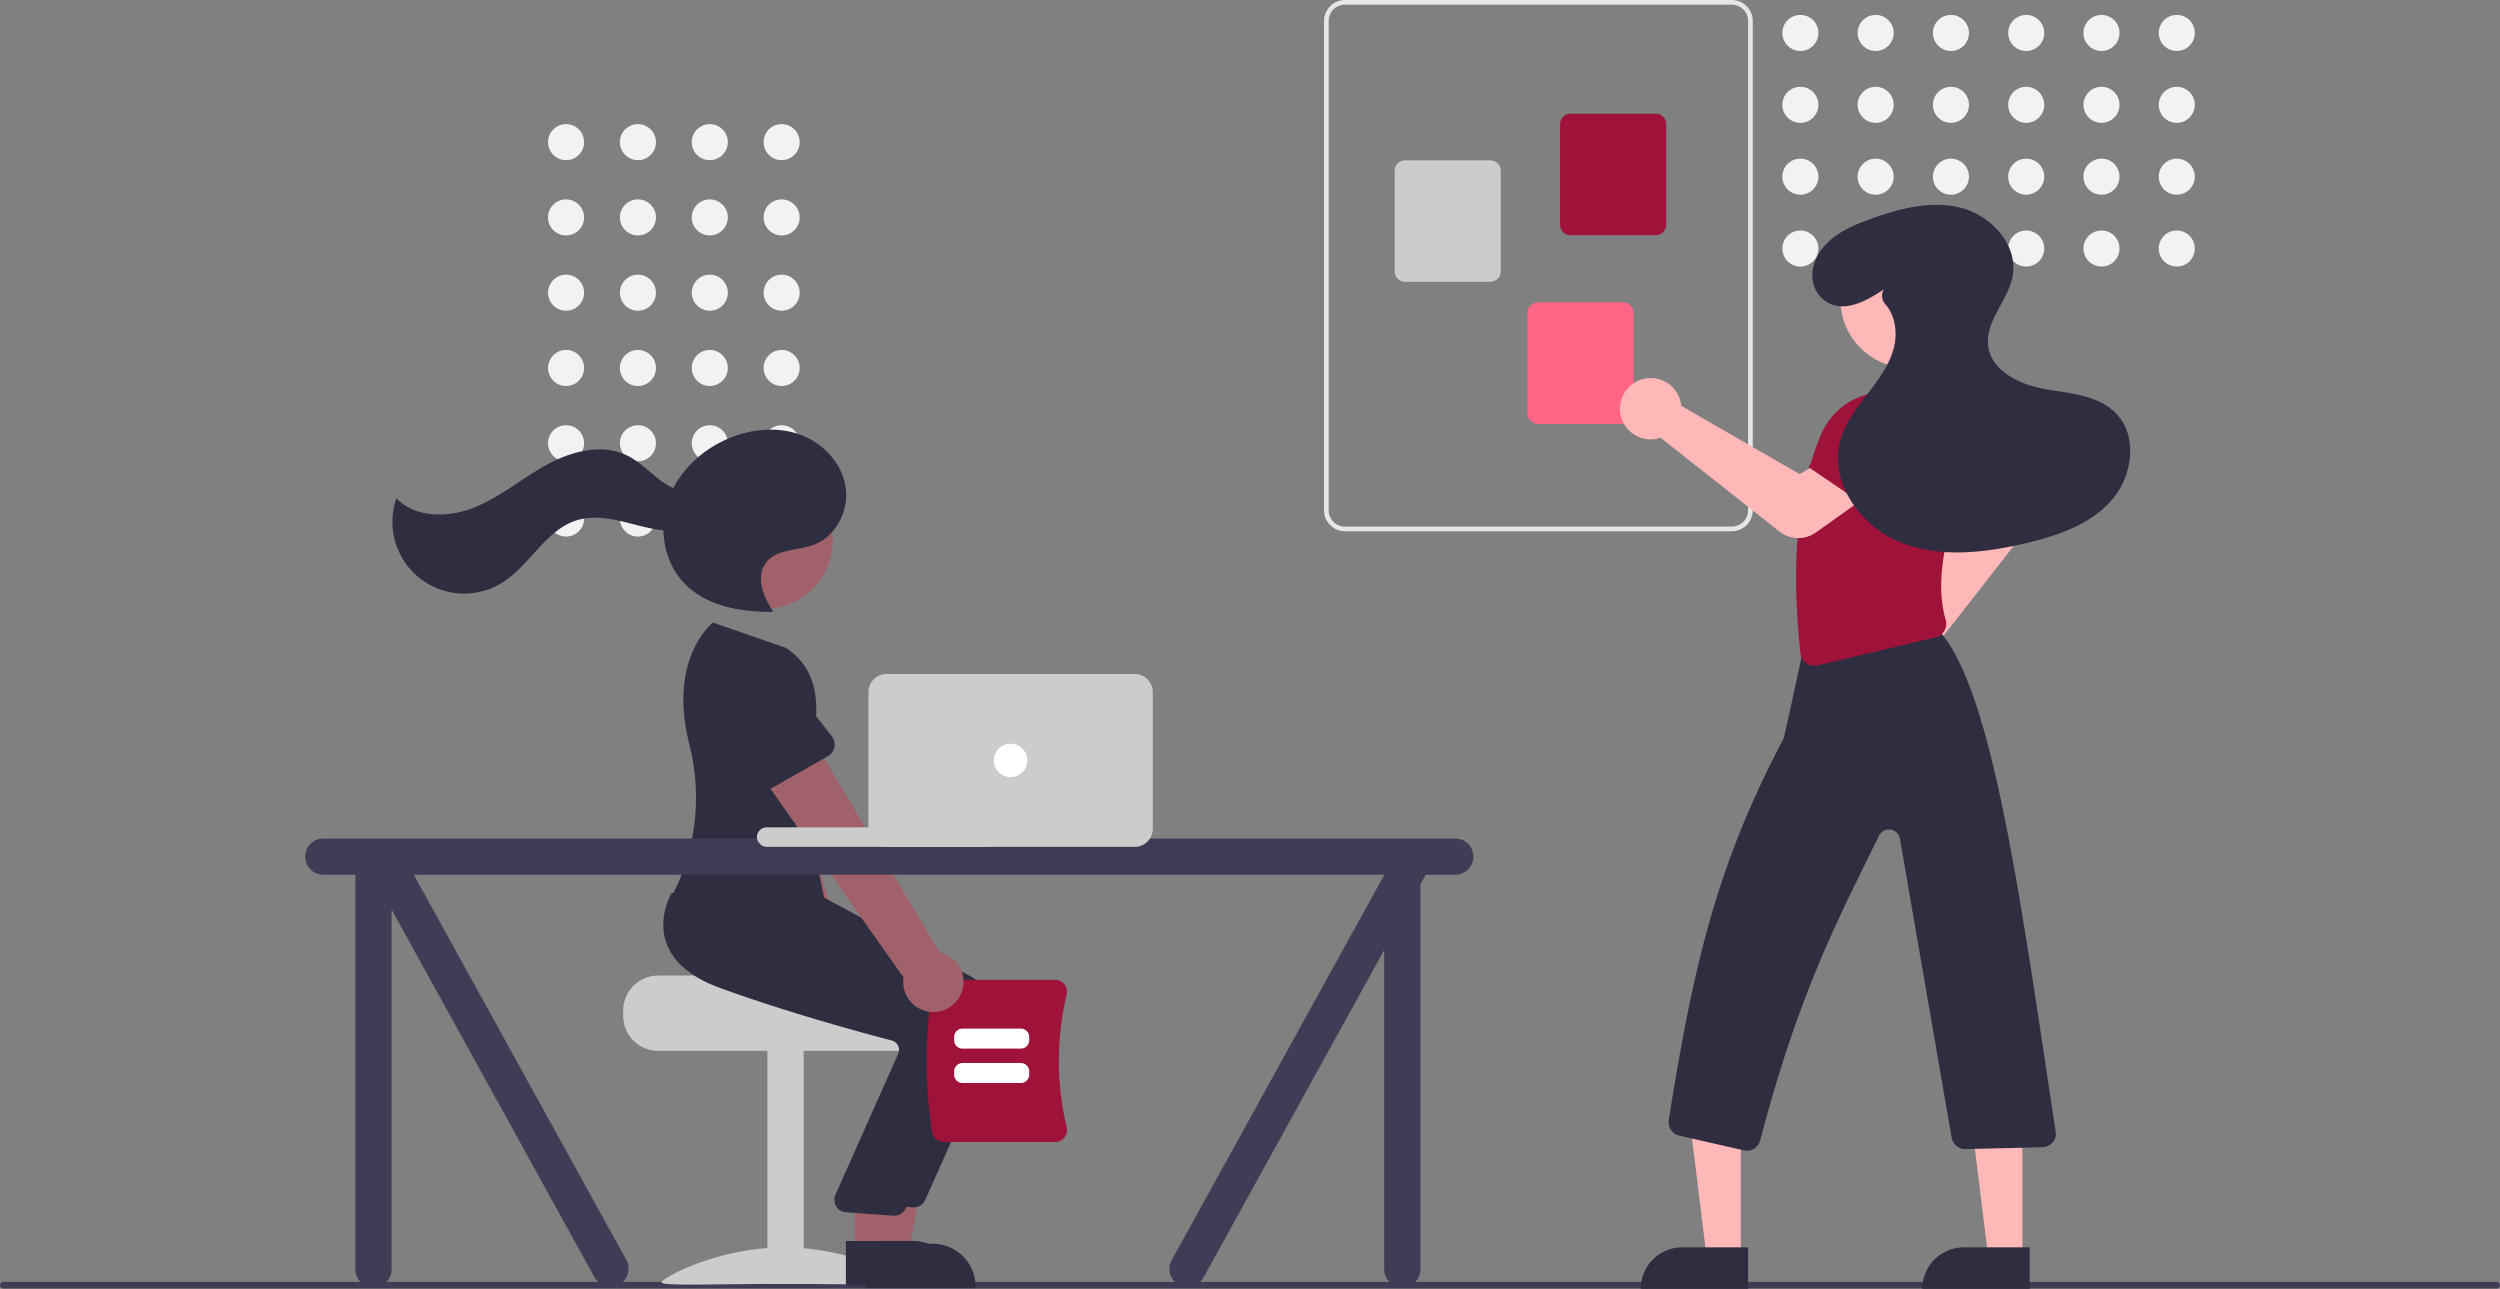 <svg xmlns="http://www.w3.org/2000/svg" width="896.675" height="462.272" viewBox="0 0 896.675 462.272" xmlns:xlink="http://www.w3.org/1999/xlink" role="img" artist="Katerina Limpitsouni" source="https://undraw.co/"><rect x="0" y="0" width="896.675" height="462.272" fill="#808080" stroke="none"/><path d="M1047.147,681.033H152.853a1.191,1.191,0,0,1,0-2.381h894.294a1.191,1.191,0,0,1,0,2.381Z" transform="translate(-151.662 -218.864)" fill="#3f3d56"/><circle cx="280.353" cy="50.98" r="6.467" fill="#f2f2f2"/><circle cx="254.58" cy="50.98" r="6.467" fill="#f2f2f2"/><circle cx="228.807" cy="50.98" r="6.467" fill="#f2f2f2"/><circle cx="203.033" cy="50.98" r="6.467" fill="#f2f2f2"/><circle cx="280.353" cy="77.98" r="6.467" fill="#f2f2f2"/><circle cx="254.58" cy="77.98" r="6.467" fill="#f2f2f2"/><circle cx="228.807" cy="77.98" r="6.467" fill="#f2f2f2"/><circle cx="203.033" cy="77.98" r="6.467" fill="#f2f2f2"/><circle cx="280.353" cy="104.98" r="6.467" fill="#f2f2f2"/><circle cx="254.58" cy="104.98" r="6.467" fill="#f2f2f2"/><circle cx="228.807" cy="104.98" r="6.467" fill="#f2f2f2"/><circle cx="203.033" cy="104.98" r="6.467" fill="#f2f2f2"/><circle cx="280.353" cy="131.98" r="6.467" fill="#f2f2f2"/><circle cx="254.58" cy="131.98" r="6.467" fill="#f2f2f2"/><circle cx="228.807" cy="131.98" r="6.467" fill="#f2f2f2"/><circle cx="203.033" cy="131.98" r="6.467" fill="#f2f2f2"/><circle cx="280.353" cy="158.98" r="6.467" fill="#f2f2f2"/><circle cx="254.58" cy="158.98" r="6.467" fill="#f2f2f2"/><circle cx="228.807" cy="158.98" r="6.467" fill="#f2f2f2"/><circle cx="203.033" cy="158.98" r="6.467" fill="#f2f2f2"/><circle cx="280.353" cy="185.98" r="6.467" fill="#f2f2f2"/><circle cx="254.58" cy="185.98" r="6.467" fill="#f2f2f2"/><circle cx="228.807" cy="185.98" r="6.467" fill="#f2f2f2"/><circle cx="203.033" cy="185.98" r="6.467" fill="#f2f2f2"/><path d="M375.19,581.264v2a12.511,12.511,0,0,0,12.5,12.5h90a12.505,12.505,0,0,0,12.5-12.5v-2a12.41,12.41,0,0,0-2.9-8,12.859,12.859,0,0,0-2.11-2s-49.48-1.12-49.48-2.5H387.69A12.517,12.517,0,0,0,375.19,581.264Z" transform="translate(-151.662 -218.864)" fill="#ccc"/><rect x="275.252" y="376.403" width="13" height="84" fill="#ccc"/><path d="M476.914,678.811c0,1.405-19.699.543-44,.543s-44,.861-44-.543,19.699-12.543,44-12.543S476.914,677.406,476.914,678.811Z" transform="translate(-151.662 -218.864)" fill="#ccc"/><path d="M459.041,579.568a10.743,10.743,0,0,0-3.807-16.027L427.681,469.656l-20.981,10.276,33.681,89.055a10.801,10.801,0,0,0,18.66,10.581Z" transform="translate(-151.662 -218.864)" fill="#a0616a"/><path d="M433.923,485.335l-23.483,6.357a4.817,4.817,0,0,1-6.042-4.086l-2.838-24.087a13.377,13.377,0,0,1,25.846-6.915l9.674,22.156a4.817,4.817,0,0,1-3.156,6.576Z" transform="translate(-151.662 -218.864)" fill="#9F1239"/><polygon points="313.516 450.101 325.776 450.1 331.609 418.304 313.514 418.304 313.516 450.101" fill="#a0616a"/><path d="M462.051,664.962l24.144-.001h.001a15.386,15.386,0,0,1,15.386,15.386v.5l-39.531.001Z" transform="translate(-151.662 -218.864)" fill="#2f2e41"/><path d="M479.409,651.914q-.214,0-.43-.021l-16.967-1.235a4.5,4.5,0,0,1-3.809-6.029l22.707-51.015a3.498,3.498,0,0,0-.196-2.799,3.451,3.451,0,0,0-2.211-1.76c-10.677-2.791-38.072-10.223-61.786-18.918-10.16-3.726-16.559-9.109-19.019-16.002-3.243-9.087,1.555-17.374,1.76-17.722l.161-.272,22.315,2.028,24.191,2.058,53.013,28.428a20.086,20.086,0,0,1,8.819,25.784l-24.441,54.808A4.497,4.497,0,0,1,479.409,651.914Z" transform="translate(-151.662 -218.864)" fill="#2f2e41"/><circle cx="274.15" cy="193.816" r="24.561" fill="#a0616a"/><polygon points="306.516 449.101 318.776 449.1 324.609 417.304 306.514 417.304 306.516 449.101" fill="#a0616a"/><path d="M455.051,663.962l24.144-.001h.001a15.386,15.386,0,0,1,15.386,15.386v.5l-39.531.001Z" transform="translate(-151.662 -218.864)" fill="#2f2e41"/><path d="M472.409,654.914q-.214,0-.43-.021l-16.967-1.235a4.5,4.5,0,0,1-3.809-6.029l22.707-51.015a3.498,3.498,0,0,0-.196-2.799,3.451,3.451,0,0,0-2.211-1.76c-10.677-2.791-38.072-10.223-61.786-18.918-10.16-3.726-16.559-9.109-19.019-16.002-3.243-9.087,1.555-17.374,1.76-17.722l.161-.272,22.315,2.028,24.191,2.058,53.013,28.428a20.086,20.086,0,0,1,8.819,25.784l-24.441,54.808A4.497,4.497,0,0,1,472.409,654.914Z" transform="translate(-151.662 -218.864)" fill="#2f2e41"/><path d="M433.387,451.168l-26-9s-16.322,12.54-8.481,43.649a77.012,77.012,0,0,1-3.4,48.32,49.778,49.778,0,0,1-2.619,5.531s29,35,56,9l-10.5-50.5S454.887,464.668,433.387,451.168Z" transform="translate(-151.662 -218.864)" fill="#2f2e41"/><path d="M428.862,438.076c-3.496-5.232-6.254-12.488-2.406-17.466,3.799-4.914,11.292-4.19,17.111-6.365,8.104-3.029,12.804-12.549,11.338-21.076s-8.31-15.594-16.464-18.486-17.348-1.951-25.333,1.379c-9.829,4.1-18.261,12.03-21.797,22.076s-1.646,22.108,5.689,29.83c7.864,8.278,20.206,10.485,31.623,10.351" transform="translate(-151.662 -218.864)" fill="#2f2e41"/><path d="M406.015,393.444c-4.405,3.586-11.125,1.993-15.854-1.154s-8.565-7.628-13.681-10.096c-9.019-4.35-19.924-1.458-28.702,3.36s-16.559,11.475-25.831,15.256-21.104,3.968-28.125-3.172a25.732,25.732,0,0,0,37.71,30.371c10.159-6.188,15.771-19.164,27.166-22.579,6.306-1.89,13.076-.368,19.449,1.281s13.018,3.43,19.449,2.027,12.447-7.183,11.629-13.715Z" transform="translate(-151.662 -218.864)" fill="#2f2e41"/><path d="M485.969,624.871a167.506,167.506,0,0,1,0-50.975,4.303,4.303,0,0,1,4.237-3.606h39.873a4.247,4.247,0,0,1,3.355,1.626,4.319,4.319,0,0,1,.807,3.705,102.328,102.328,0,0,0-0,47.525,4.318,4.318,0,0,1-.807,3.705,4.247,4.247,0,0,1-3.355,1.626H490.206A4.303,4.303,0,0,1,485.969,624.871Z" transform="translate(-151.662 -218.864)" fill="#9F1239"/><path d="M517.808,594.966H496.885a3.003,3.003,0,0,1-3-3v-1.172a3.003,3.003,0,0,1,3-3h20.924a3.003,3.003,0,0,1,3,3v1.172A3.003,3.003,0,0,1,517.808,594.966Z" transform="translate(-151.662 -218.864)" fill="#fff"/><path d="M517.808,607.311H496.885a3.003,3.003,0,0,1-3-3v-1.172a3.003,3.003,0,0,1,3-3h20.924a3.003,3.003,0,0,1,3,3V604.311A3.003,3.003,0,0,1,517.808,607.311Z" transform="translate(-151.662 -218.864)" fill="#fff"/><path d="M496.454,575.068a10.743,10.743,0,0,0-7.69-14.567L438.628,476.477,420.88,491.669l54.862,77.816a10.801,10.801,0,0,0,20.712,5.584Z" transform="translate(-151.662 -218.864)" fill="#a0616a"/><path d="M448.589,490.099l-21.15,12.022a4.817,4.817,0,0,1-6.871-2.446l-8.766-22.614a13.377,13.377,0,0,1,23.298-13.153l14.903,19.036a4.817,4.817,0,0,1-1.413,7.156Z" transform="translate(-151.662 -218.864)" fill="#2f2e41"/><path d="M673.63,519.614h-406a6.5,6.5,0,1,0,0,13h11.5v141.5a6.5,6.5,0,0,0,13,0V545.104l72.871,132.078a6.5,6.5,0,0,0,11.258-6.5L300.083,532.614H648.13v.084l-76.129,137.984a6.5,6.5,0,1,0,11.258,6.5L648.13,559.604V674.114a6.5,6.5,0,0,0,13,0V536.041l1.891-3.427h10.609a6.5,6.5,0,0,0,0-13Z" transform="translate(-151.662 -218.864)" fill="#3f3d56"/><rect x="271.467" y="296.75" width="86" height="7" rx="3.5" fill="#ccc"/><path d="M558.63,522.614h-89a6.507,6.507,0,0,1-6.5-6.5v-49a6.507,6.507,0,0,1,6.5-6.5h89a6.507,6.507,0,0,1,6.5,6.5v49A6.507,6.507,0,0,1,558.63,522.614Z" transform="translate(-151.662 -218.864)" fill="#ccc"/><circle cx="362.467" cy="272.75" r="6" fill="#fff"/><path d="M626.55,401.886v-175.5a7.53,7.53,0,0,1,7.521-7.521H772.8a7.53,7.53,0,0,1,7.521,7.521v175.5a7.53,7.53,0,0,1-7.521,7.521H634.072A7.53,7.53,0,0,1,626.55,401.886Zm7.521-181.35a5.857,5.857,0,0,0-5.85,5.85v175.5a5.857,5.857,0,0,0,5.85,5.85H772.8a5.857,5.857,0,0,0,5.85-5.85v-175.5a5.857,5.857,0,0,0-5.85-5.85Z" transform="translate(-151.662 -218.864)" fill="#e6e6e6"/><path d="M711.215,299.462V263.426a3.765,3.765,0,0,1,3.761-3.761h30.537a3.765,3.765,0,0,1,3.761,3.761v36.036a3.765,3.765,0,0,1-3.761,3.761h-30.537A3.765,3.765,0,0,1,711.215,299.462Z" transform="translate(-151.662 -218.864)" fill="#9F1239"/><path d="M651.88,316.176V280.14a3.765,3.765,0,0,1,3.761-3.761h30.537a3.765,3.765,0,0,1,3.761,3.761v36.036a3.765,3.765,0,0,1-3.761,3.761h-30.537A3.765,3.765,0,0,1,651.88,316.176Z" transform="translate(-151.662 -218.864)" fill="#ccc"/><path d="M699.515,367.155V331.119a3.765,3.765,0,0,1,3.761-3.761h30.537a3.765,3.765,0,0,1,3.761,3.761v36.036a3.765,3.765,0,0,1-3.761,3.761h-30.537A3.765,3.765,0,0,1,699.515,367.155Z" transform="translate(-151.662 -218.864)" fill="#ff6584"/><circle cx="780.741" cy="11.82" r="6.467" fill="#f2f2f2"/><circle cx="780.741" cy="37.594" r="6.467" fill="#f2f2f2"/><circle cx="780.741" cy="63.367" r="6.467" fill="#f2f2f2"/><circle cx="780.741" cy="89.14" r="6.467" fill="#f2f2f2"/><circle cx="753.741" cy="11.82" r="6.467" fill="#f2f2f2"/><circle cx="753.741" cy="37.594" r="6.467" fill="#f2f2f2"/><circle cx="753.741" cy="63.367" r="6.467" fill="#f2f2f2"/><circle cx="753.741" cy="89.14" r="6.467" fill="#f2f2f2"/><circle cx="726.741" cy="11.82" r="6.467" fill="#f2f2f2"/><circle cx="726.741" cy="37.594" r="6.467" fill="#f2f2f2"/><circle cx="726.741" cy="63.367" r="6.467" fill="#f2f2f2"/><circle cx="726.741" cy="89.14" r="6.467" fill="#f2f2f2"/><circle cx="699.741" cy="11.82" r="6.467" fill="#f2f2f2"/><circle cx="699.741" cy="37.594" r="6.467" fill="#f2f2f2"/><circle cx="699.741" cy="63.367" r="6.467" fill="#f2f2f2"/><circle cx="699.741" cy="89.14" r="6.467" fill="#f2f2f2"/><circle cx="672.741" cy="11.82" r="6.467" fill="#f2f2f2"/><circle cx="672.741" cy="37.594" r="6.467" fill="#f2f2f2"/><circle cx="672.741" cy="63.367" r="6.467" fill="#f2f2f2"/><circle cx="672.741" cy="89.14" r="6.467" fill="#f2f2f2"/><circle cx="645.741" cy="11.82" r="6.467" fill="#f2f2f2"/><circle cx="645.741" cy="37.594" r="6.467" fill="#f2f2f2"/><circle cx="645.741" cy="63.367" r="6.467" fill="#f2f2f2"/><circle cx="645.741" cy="89.14" r="6.467" fill="#f2f2f2"/><path d="M823.457,460.117a11.003,11.003,0,0,1,7.768-14.464,10.59,10.59,0,0,1,1.451-.236l24.303-42.599-6.137-10.542,15.275-11.785,11.687,16.232a11.149,11.149,0,0,1-.26,13.309L844.179,452.745a10.507,10.507,0,0,1,.311,1.035A11.003,11.003,0,0,1,835.13,467.269a10.706,10.706,0,0,1-1.347.084A11.036,11.036,0,0,1,823.457,460.117Z" transform="translate(-151.662 -218.864)" fill="#ffb8b8"/><polygon points="624.38 450.888 612.12 450.887 606.288 403.599 624.382 403.6 624.38 450.888" fill="#ffb8b8"/><path d="M603.363,447.384H627.007a0,0,0,0,1,0,0v14.887a0,0,0,0,1,0,0H588.476a0,0,0,0,1,0,0v0A14.887,14.887,0,0,1,603.363,447.384Z" fill="#2f2e41"/><polygon points="725.38 450.888 713.12 450.887 707.288 403.599 725.382 403.6 725.38 450.888" fill="#ffb8b8"/><path d="M704.363,447.384H728.007a0,0,0,0,1,0,0v14.887a0,0,0,0,1,0,0H689.476a0,0,0,0,1,0,0v0A14.887,14.887,0,0,1,704.363,447.384Z" fill="#2f2e41"/><path d="M869.518,382.793l-27.525,10.459-6.72-18.667a11.168,11.168,0,0,1,5.002-13.5h0a11.168,11.168,0,0,1,14.262,2.784Z" transform="translate(-151.662 -218.864)" fill="#9F1239"/><path d="M777.101,631.452l-23.084-5.265a4.986,4.986,0,0,1-3.812-5.619c9.263-58.709,18.174-93.091,41.14-136.752.321-.814,3.907-17.338,6.247-28.285a4.972,4.972,0,0,1,4.214-5.024l43.044-6.625a5.57,5.57,0,0,1,2.021-.304l.43.082-.005.423c-.005.438-.441.504-.604.53l-.572.088a6.685,6.685,0,0,1,1.775,1.207c18.86,22.684,28.667,97.04,41.123,179.185a4.484,4.484,0,0,1-1.304,3.647,4.933,4.933,0,0,1-3.538,1.601l-27.501.67a4.982,4.982,0,0,1-5.035-4.218L833.115,519.743a3.974,3.974,0,0,0-7.495-1.156c-14.944,30.435-28.881,56.755-42.606,109.266a4.953,4.953,0,0,1-4.792,3.726A5.03,5.03,0,0,1,777.101,631.452Z" transform="translate(-151.662 -218.864)" fill="#2f2e41"/><path d="M799.508,456.753a4.999,4.999,0,0,1-2.083-3.549c-3.525-32.91-1.07-58.664,7.506-78.735a24.992,24.992,0,0,1,16.567-14.18l22.25-1.123.115.056a26.005,26.005,0,0,1,14.219,27.588c-7.156,18.863-13.148,38.503-8.579,54.346a5.122,5.122,0,0,1-.484,3.983,4.884,4.884,0,0,1-3.116,2.309l-42.378,10.081a4.964,4.964,0,0,1-4.017-.777Z" transform="translate(-151.662 -218.864)" fill="#9F1239"/><path d="M789.93,409.526l-42.674-33.666a10.516,10.516,0,0,1-1.036.306A11.027,11.027,0,0,1,737.402,374.474a10.913,10.913,0,0,1-4.626-7.733,11.023,11.023,0,0,1,7.209-11.638,11.004,11.004,0,0,1,14.426,7.837,10.573,10.573,0,0,1,.229,1.452l42.481,24.507,10.572-6.086,11.711,15.332-16.414,11.699a10.942,10.942,0,0,1-13.06-.318Z" transform="translate(-151.662 -218.864)" fill="#ffb8b8"/><path d="M824.611,402.92l-24.349-16.557,11.443-16.207a11.168,11.168,0,0,1,13.929-3.64l0,0a11.168,11.168,0,0,1,5.894,13.283Z" transform="translate(-151.662 -218.864)" fill="#9F1239"/><circle cx="684.659" cy="107.431" r="24.561" fill="#ffb8b8"/><path d="M827.316,322.637c-6.313,4.321-14.601,8.762-21.049,4.161-4.234-3.021-5.567-8.615-3.851-13.525,3.087-8.829,11.569-12.715,19.681-15.695,10.544-3.873,22.026-6.954,32.911-4.181s20.506,13.313,18.541,24.373c-1.58,8.894-9.97,16.295-8.779,25.25,1.199,9.012,11.334,13.756,20.281,15.367s18.96,2.128,25.391,8.555c8.203,8.199,6.155,22.853-1.564,31.51s-19.367,12.58-30.654,15.248c-14.955,3.534-31.129,5.392-45.332-.474s-25.256-21.654-21.141-36.46c1.738-6.254,5.832-11.539,9.789-16.685s7.963-10.526,9.472-16.839c1.258-5.261.327-11.369-3.162-15.315a4.437,4.437,0,0,1-.594-5.186Z" transform="translate(-151.662 -218.864)" fill="#2f2e41"/></svg>